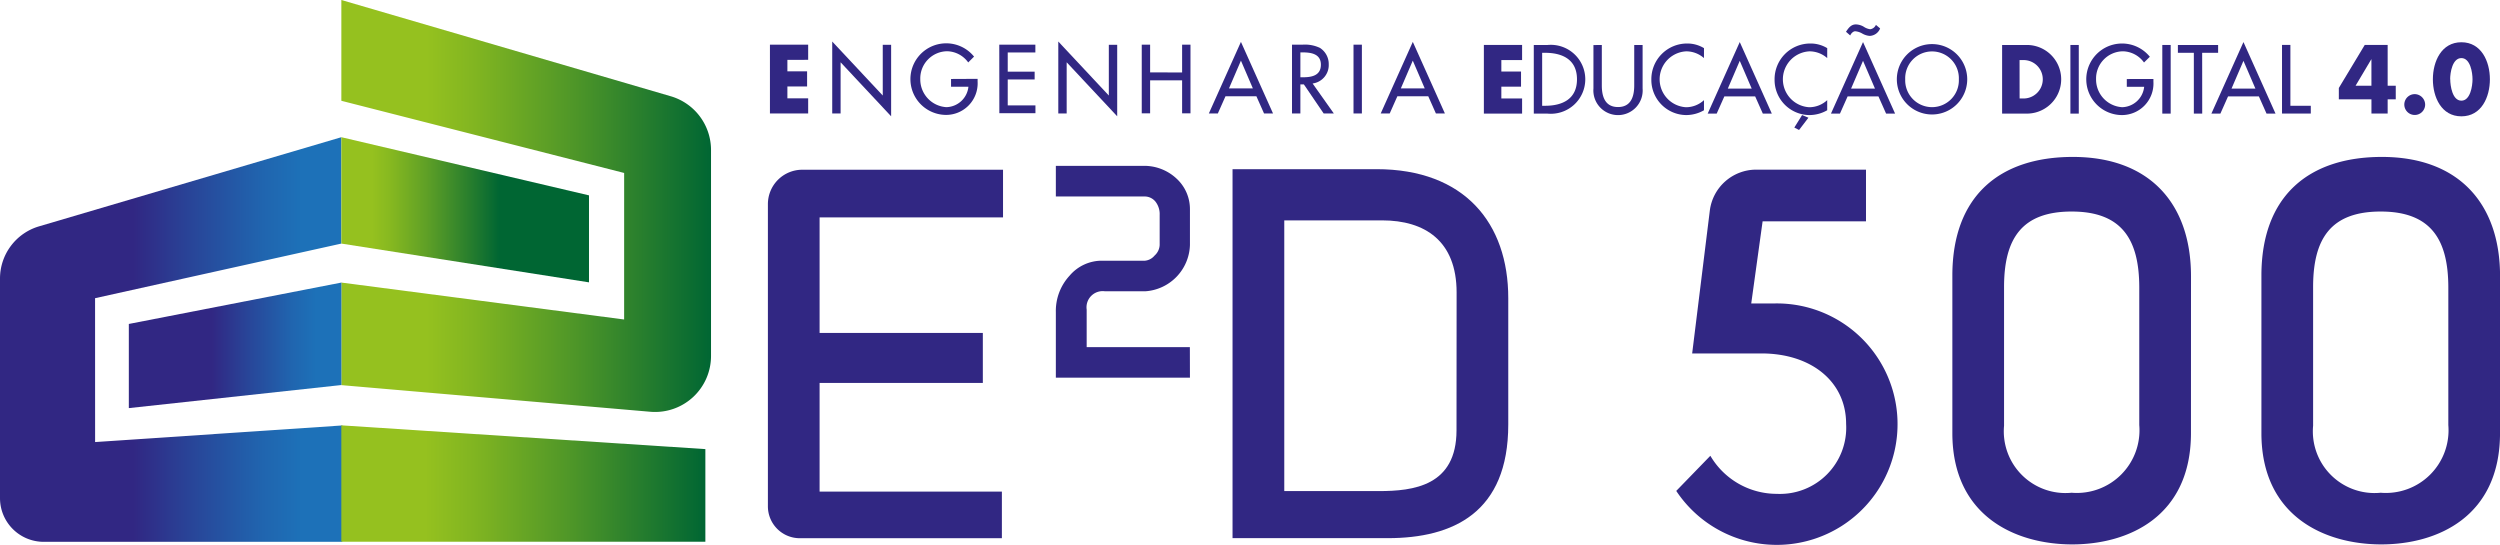 <svg xmlns="http://www.w3.org/2000/svg" xmlns:xlink="http://www.w3.org/1999/xlink" width="128.643" height="28.043" viewBox="0 0 128.643 28.043"><defs><style>.a{fill:url(#a);}.b{fill:url(#b);}.c{fill:url(#c);}.d{fill:#312783;}</style><linearGradient id="a" y1="0.5" x2="1" y2="0.5" gradientUnits="objectBoundingBox"><stop offset="0.39" stop-color="#312783"/><stop offset="0.566" stop-color="#284699"/><stop offset="0.768" stop-color="#2065af"/><stop offset="0.881" stop-color="#1d71b8"/></linearGradient><linearGradient id="b" y1="0.5" x2="1" y2="0.5" gradientUnits="objectBoundingBox"><stop offset="0.124" stop-color="#95c11f"/><stop offset="0.199" stop-color="#86b820"/><stop offset="0.343" stop-color="#5fa026"/><stop offset="0.539" stop-color="#217a2e"/><stop offset="0.638" stop-color="#063"/></linearGradient><linearGradient id="c" y1="0.5" x2="1" y2="0.5" gradientUnits="objectBoundingBox"><stop offset="0.231" stop-color="#95c11f"/><stop offset="0.363" stop-color="#81b521"/><stop offset="0.632" stop-color="#4e9628"/><stop offset="1" stop-color="#063"/></linearGradient></defs><g transform="translate(-42.786 -206.5)"><path class="a" d="M47.678,254.322l12.673-2.81v-5.474l-15.558,4.588a2.8,2.8,0,0,0-2.007,2.684v11.3a2.249,2.249,0,0,0,2.249,2.249H60.4V260.87l-12.72.855Z" transform="translate(0 -32.478)"/><path class="b" d="M153.9,249.031v4.476l-12.742-1.995v-5.474Z" transform="translate(-80.806 -32.478)"/><path class="c" d="M159.887,330.323v4.767H141.155V329.1Z" transform="translate(-80.805 -100.713)"/><path class="c" d="M155.709,215.4l-14.552-3.714V206.5l16.95,4.953a2.88,2.88,0,0,1,2.072,2.765v10.6a2.88,2.88,0,0,1-3.092,2.873l-15.931-1.373V221.04l14.552,1.9Z" transform="translate(-80.806)"/><path class="a" d="M79.91,290.063v4.33l10.937-1.187v-5.273Z" transform="translate(-30.495 -66.893)"/><g transform="translate(82.404 207.756)"><path class="d" d="M265.567,220.182v.59h1.014v.778h-1.014v.609h1.069v.778h-1.967V219.4h1.967v.778Z" transform="translate(-264.668 -218.356)"/><path class="d" d="M282.624,218.459l2.6,2.779v-2.61h.431v3.679l-2.6-2.779v2.634h-.431Z" transform="translate(-279.418 -217.579)"/><path class="d" d="M308.949,220.812v.141a1.625,1.625,0,0,1-1.637,1.715,1.842,1.842,0,1,1,1.454-3l-.3.3a1.373,1.373,0,0,0-1.087-.576,1.4,1.4,0,0,0-1.38,1.434,1.43,1.43,0,0,0,1.344,1.443,1.171,1.171,0,0,0,1.133-1.05h-.894v-.4Z" transform="translate(-298.262 -218.011)"/><path class="d" d="M330.765,219.4h1.857v.4H331.2v.989h1.385v.4H331.2v1.336h1.426v.4h-1.857Z" transform="translate(-318.963 -218.356)"/><path class="d" d="M347.772,218.459l2.6,2.779v-2.61h.431v3.679l-2.6-2.779v2.634h-.431Z" transform="translate(-332.933 -217.579)"/><path class="d" d="M373.894,220.829V219.4h.431v3.533h-.431v-1.7h-1.646v1.7h-.431V219.4h.431v1.425Z" transform="translate(-352.684 -218.356)"/><path class="d" d="M392.017,221.362l-.394.886h-.463l1.651-3.683,1.651,3.683H394l-.394-.886Zm.794-1.832-.615,1.429h1.229Z" transform="translate(-368.574 -217.666)"/><path class="d" d="M417.277,222.937h-.523l-1.018-1.495h-.179v1.495h-.431V219.4h.523a1.793,1.793,0,0,1,.913.164.983.983,0,0,1,.454.843.956.956,0,0,1-.83.989Zm-1.72-1.861h.138c.44,0,.917-.084.917-.647s-.514-.633-.94-.633h-.115Z" transform="translate(-388.261 -218.356)"/><path class="d" d="M433.282,222.937h-.431V219.4h.431Z" transform="translate(-402.821 -218.356)"/><path class="d" d="M441.546,221.362l-.394.886h-.463l1.651-3.683,1.651,3.683h-.463l-.394-.886Zm.793-1.832-.614,1.429h1.229Z" transform="translate(-409.259 -217.666)"/><path class="d" d="M471.324,220.239v.59h1.013v.777h-1.013v.609h1.068v.777h-1.967v-3.532h1.967v.778Z" transform="translate(-433.687 -218.403)"/><path class="d" d="M484.8,219.461h.715a1.774,1.774,0,1,1-.014,3.532h-.7Zm.431,3.129h.151c.88,0,1.641-.337,1.641-1.363s-.761-1.363-1.641-1.363h-.151Z" transform="translate(-445.494 -218.403)"/><path class="d" d="M502.425,219.461v2.084c0,.576.17,1.11.834,1.11s.834-.534.834-1.11v-2.084h.431V221.7a1.269,1.269,0,1,1-2.53,0v-2.234Z" transform="translate(-459.618 -218.403)"/><path class="d" d="M521.384,219.791a1.378,1.378,0,0,0-.912-.347,1.44,1.44,0,0,0-.009,2.876,1.367,1.367,0,0,0,.922-.365v.52a1.84,1.84,0,0,1-.908.248,1.809,1.809,0,0,1-1.8-1.822,1.836,1.836,0,0,1,1.838-1.86,1.641,1.641,0,0,1,.871.239Z" transform="translate(-473.321 -218.058)"/><path class="d" d="M535.779,221.418l-.394.885h-.463l1.65-3.682,1.65,3.682h-.463l-.394-.885Zm.793-1.831-.614,1.429h1.229Z" transform="translate(-486.667 -217.713)"/><path class="d" d="M556.905,219.791a1.379,1.379,0,0,0-.912-.347,1.44,1.44,0,0,0-.009,2.876,1.367,1.367,0,0,0,.921-.365v.52a1.84,1.84,0,0,1-.908.248,1.808,1.808,0,0,1-1.8-1.822,1.836,1.836,0,0,1,1.838-1.86,1.641,1.641,0,0,1,.871.239Zm-1.449,3.7-.243-.126.4-.642.326.136Z" transform="translate(-502.5 -218.058)"/><path class="d" d="M571.3,217.238l-.394.885h-.463l1.65-3.682,1.65,3.682h-.463l-.394-.885Zm-.083-3.326.014-.023c.124-.183.252-.356.495-.356a.839.839,0,0,1,.408.122.764.764,0,0,0,.33.127.381.381,0,0,0,.293-.225l.216.183a.6.6,0,0,1-.541.384.906.906,0,0,1-.38-.122.893.893,0,0,0-.358-.117c-.115,0-.216.117-.261.216Zm.876,1.494-.614,1.429h1.229Z" transform="translate(-515.845 -213.533)"/><path class="d" d="M593.054,220.882a1.811,1.811,0,1,1-3.622,0,1.811,1.811,0,1,1,3.622,0Zm-.431,0a1.381,1.381,0,1,0-2.76,0,1.381,1.381,0,1,0,2.76,0Z" transform="translate(-531.444 -218.058)"/><path class="d" d="M619.769,219.461h1.274a1.766,1.766,0,0,1,0,3.532h-1.274Zm.9,2.754h.2a.988.988,0,1,0,.009-1.977h-.211Z" transform="translate(-556.364 -218.403)"/><path class="d" d="M639.884,222.993h-.431v-3.532h.431Z" transform="translate(-572.534 -218.403)"/><path class="d" d="M647.815,220.868v.141a1.624,1.624,0,0,1-1.637,1.714,1.841,1.841,0,1,1,1.453-3l-.3.295a1.373,1.373,0,0,0-1.087-.576,1.4,1.4,0,0,0-1.38,1.433,1.429,1.429,0,0,0,1.343,1.443,1.171,1.171,0,0,0,1.132-1.049h-.894v-.4Z" transform="translate(-576.624 -218.058)"/><path class="d" d="M666.37,222.993h-.431v-3.532h.431Z" transform="translate(-594.291 -218.403)"/><path class="d" d="M671.682,222.993h-.431v-3.129h-.821v-.4H672.5v.4h-.821Z" transform="translate(-597.98 -218.403)"/><path class="d" d="M680.94,221.418l-.394.885h-.463l1.65-3.682,1.65,3.682h-.463l-.394-.885Zm.793-1.831-.614,1.429h1.229Z" transform="translate(-605.909 -217.713)"/><path class="d" d="M700.866,222.59h1.05v.4h-1.481v-3.532h.431Z" transform="translate(-622.627 -218.403)"/><path class="d" d="M719.739,221.559v.7h-.417v.731h-.834v-.731H716.81v-.585l1.334-2.216h1.178v2.1Zm-1.252-1.358h-.009l-.807,1.358h.816Z" transform="translate(-636.078 -218.403)"/><path class="d" d="M736.746,234.175a.536.536,0,1,1-.536-.548A.543.543,0,0,1,736.746,234.175Z" transform="translate(-651.573 -230.039)"/><path class="d" d="M746.845,220.58c0,.918-.436,1.906-1.467,1.906s-1.467-.988-1.467-1.906.44-1.906,1.467-1.906S746.845,219.662,746.845,220.58Zm-2.04,0c0,.342.11,1.1.573,1.1s.573-.759.573-1.1-.11-1.091-.573-1.091S744.8,220.234,744.8,220.576Z" transform="translate(-658.34 -217.756)"/></g><g transform="translate(82.3 214.578)"><path class="d" d="M264.087,272.733V257.185a1.769,1.769,0,0,1,1.769-1.769h10.33v2.452h-9.439v5.947h8.4l0,2.572h-8.4v5.59h9.38v2.4h-10.4A1.641,1.641,0,0,1,264.087,272.733Z" transform="translate(-264.087 -254.76)"/><path class="d" d="M398,274.24V255.253h7.406c4.531,0,6.782,2.777,6.782,6.636v6.505c0,4.531-2.835,5.846-6.2,5.846ZM409.53,261.6c0-2.66-1.637-3.712-3.83-3.712h-5.038v13.93h4.863c1.783,0,4-.263,4-3.128Z" transform="translate(-374.091 -254.626)"/><path class="d" d="M527.624,270.135a3.962,3.962,0,0,0,3.42,1.959,3.408,3.408,0,0,0,3.566-3.6c0-2.192-1.812-3.625-4.356-3.625h-3.566l.908-7.346a2.407,2.407,0,0,1,2.389-2.112h5.648v2.66h-5.32l-.585,4.225h1.236a6.212,6.212,0,1,1-5.095,9.647Z" transform="translate(-479.128 -254.76)"/><path class="d" d="M617.714,265.95c0,4.3-3.216,5.729-6.11,5.729s-6.168-1.432-6.168-5.729v-8.1c0-4.122,2.455-6.109,6.2-6.109,3.917,0,6.08,2.368,6.08,6.139Zm-2.66-7.482c0-2.456-.877-3.917-3.479-3.917-2.572,0-3.479,1.4-3.479,3.888v7.132a3.175,3.175,0,0,0,3.479,3.45,3.224,3.224,0,0,0,3.479-3.479Z" transform="translate(-544.487 -251.744)"/><path class="d" d="M706.776,265.95c0,4.3-3.216,5.729-6.11,5.729s-6.168-1.432-6.168-5.729v-8.1c0-4.122,2.455-6.109,6.2-6.109,3.917,0,6.08,2.368,6.08,6.139Zm-2.66-7.482c0-2.456-.877-3.917-3.479-3.917-2.572,0-3.479,1.4-3.479,3.888v7.132a3.175,3.175,0,0,0,3.479,3.45,3.224,3.224,0,0,0,3.479-3.479Z" transform="translate(-617.646 -251.744)"/><g transform="translate(14.817 0.459)"><path class="d" d="M353.972,265.212h-6.9V261.84a2.673,2.673,0,0,1,.708-1.878,2.175,2.175,0,0,1,1.647-.77h2.232a.731.731,0,0,0,.493-.264.774.774,0,0,0,.262-.543v-1.551a1.043,1.043,0,0,0-.216-.682.716.716,0,0,0-.585-.264h-4.541v-1.575h4.446a2.432,2.432,0,0,1,1.775.664,2.128,2.128,0,0,1,.679,1.575v1.837a2.462,2.462,0,0,1-2.3,2.377H349.6a.832.832,0,0,0-.942.942v1.93h5.31Z" transform="translate(-347.072 -254.314)"/></g></g></g></svg>